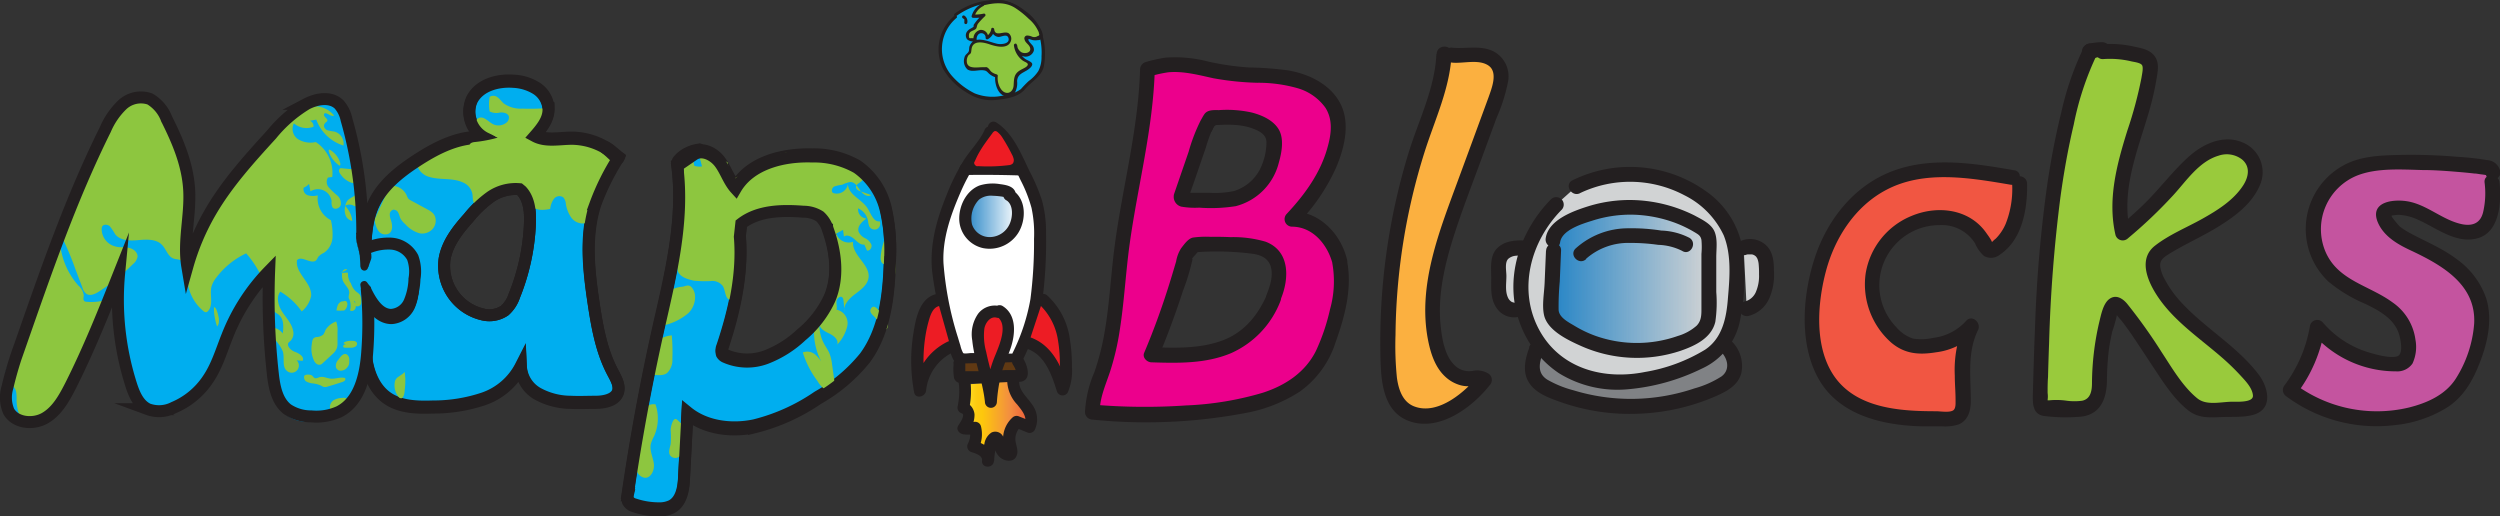 <svg xmlns="http://www.w3.org/2000/svg" xmlns:xlink="http://www.w3.org/1999/xlink" viewBox="0 0 418 86.34"><rect x="0" y="0" width="418" height="86.34" fill="#333333" stroke="none"/><defs><style>.cls-1,.cls-18,.cls-6{fill:#00aeef;}.cls-1,.cls-19,.cls-20,.cls-22,.cls-3,.cls-6{stroke:#231f20;stroke-miterlimit:10;}.cls-1,.cls-3{stroke-width:2px;}.cls-2{fill:#8dc63f;}.cls-24,.cls-3{fill:none;}.cls-19,.cls-20,.cls-4{fill:#231f20;}.cls-5{fill:#fff;}.cls-19,.cls-6{stroke-width:0.05px;}.cls-7{fill:#d1d3d4;}.cls-8{fill:#808285;}.cls-9{fill:#fbb040;}.cls-10{fill:#99ca3c;}.cls-11{fill:#c4549f;}.cls-12{fill:#f15642;}.cls-13{fill:url(#Fading_Sky);}.cls-14{fill:#e6e7e8;}.cls-15,.cls-22{fill:#ed1c24;}.cls-16{fill:#603913;}.cls-17{fill:url(#Orange_Yellow);}.cls-20{stroke-width:0.25px;}.cls-21{fill:url(#Fading_Sky-2);}.cls-22{stroke-width:0.4px;}.cls-23{fill:#ec008c;}</style><linearGradient id="Fading_Sky" x1="259.33" y1="46.62" x2="285.71" y2="46.62" gradientUnits="userSpaceOnUse"><stop offset="0" stop-color="#2484c6"/><stop offset="1" stop-color="#2484c6" stop-opacity="0"/></linearGradient><linearGradient id="Orange_Yellow" x1="161.1" y1="70.44" x2="172.47" y2="70.44" gradientUnits="userSpaceOnUse"><stop offset="0" stop-color="#fff33b"/><stop offset="0.04" stop-color="#fee72e"/><stop offset="0.12" stop-color="#fed51b"/><stop offset="0.2" stop-color="#fdca10"/><stop offset="0.28" stop-color="#fdc70c"/><stop offset="0.67" stop-color="#f3903f"/><stop offset="0.89" stop-color="#ed683c"/><stop offset="1" stop-color="#e93e3a"/></linearGradient><linearGradient id="Fading_Sky-2" x1="161.39" y1="36.15" x2="170.15" y2="36.15" xlink:href="#Fading_Sky"/></defs><g id="Layer_2" data-name="Layer 2"><g id="Layer_1-2" data-name="Layer 1"><path class="cls-1" d="M102.45,62.2c-1.9-3.55-2.62-7.6-3.22-11.59-.83-5.55-1.46-11.33.27-16.67a39.59,39.59,0,0,1,3.87-7.76l-1.13-.94A11.26,11.26,0,0,0,95.63,23c-2.1,0-4.37.54-6.22-.46,1.14-1.3,2.34-2.78,2.3-4.5a4.36,4.36,0,0,0-2-3.37,7.75,7.75,0,0,0-3.85-1.19c-2.65-.21-5.67.63-6.92,3a4.84,4.84,0,0,0,2.27,6.44C77,22.51,73,24.55,69.48,26.87c-2.77,1.83-5.49,4-6.94,7-1.37,2.83-1.45,6.1-1.49,9.24a6,6,0,0,1,2.09-1.75,4,4,0,0,1,4.4,1.4A7.92,7.92,0,0,1,69,47.35,7.48,7.48,0,0,1,68.4,51a3.54,3.54,0,0,1-2.93,2c-1.92,0-3.25-1.83-4.22-3.48.23,3-.27,6-.12,9s1.15,6.21,3.61,7.93c2.16,1.52,5,1.6,7.64,1.51a26.42,26.42,0,0,0,8.4-1.34,11,11,0,0,0,6.31-5.44A5.53,5.53,0,0,0,90,65.8a11.57,11.57,0,0,0,5.43,1.37c1.36.07,2.73,0,4.1,0s3.26-.3,3.78-1.67C103.67,64.41,103,63.24,102.45,62.2ZM88.6,37.49A36.07,36.07,0,0,1,86,49.43a5.72,5.72,0,0,1-1.61,2.49,4.55,4.55,0,0,1-3.73.64,8.34,8.34,0,0,1-6.32-9.27c.46-2.63,2.19-4.84,4-6.86A18.75,18.75,0,0,1,82,32.93a7.37,7.37,0,0,1,4.86-1.3l.34.28C88.54,33.36,88.69,35.52,88.6,37.49Z"/><path class="cls-2" d="M71.17,29.35c-.92-.51-1.73-1.5-1.19-2.54a5.82,5.82,0,0,1,1.94-1.71,15.38,15.38,0,0,1,7.79-2.72h.17a3.58,3.58,0,0,1-.49-1.43,1.23,1.23,0,0,1,.69-1.24c.84-.31,1.56.64,2.35,1.05a2.09,2.09,0,0,0,2.21-.23,1.09,1.09,0,0,0,.45-1c-.11-.59-.88-.77-1.47-.72a2.47,2.47,0,0,1-1.75-.18,6.84,6.84,0,0,1,0-2.43,1.13,1.13,0,0,1,1.36.1c.4.3.68.72,1,1a4.9,4.9,0,0,0,3.13.86A34.56,34.56,0,0,0,92.2,18c.57,1.5-2,2.73-1.68,4.3.29,1.18,1.9,1.29,3.1,1.16,3.3-.38,7.09-.53,9.44,1.81a1.84,1.84,0,0,1,.59,1,2.13,2.13,0,0,1-.26,1l-3.32,7.48c-.51,1.15-1.22,2.45-2.46,2.61a2.39,2.39,0,0,1-2.15-1.06A5.43,5.43,0,0,1,94.6,34a1.76,1.76,0,0,0-.42-1,1.15,1.15,0,0,0-1.59.28A3.4,3.4,0,0,0,92,34.93c-1.15.24-2.64.34-3.19-.7-.26-.5-.19-1.12-.43-1.64-.52-1.1-2.09-1.11-3.27-.8A16.91,16.91,0,0,0,80.27,34a1.07,1.07,0,0,1-.55.23c-.69,0-.65-1-.72-1.71a2.61,2.61,0,0,0-1.57-2c-1.76-.83-3.82-.38-5.65-.94A3.19,3.19,0,0,1,71.17,29.35Z"/><path class="cls-2" d="M67.69,62.16c0,.42.07.84.08,1.26a12.68,12.68,0,0,1-.11,1.85c0,.32-.12,1.24-.57,1.33-.27.05-.49-.28-.62-.47a3.05,3.05,0,0,1-.4-2.49,1.41,1.41,0,0,1,.4-.54C66.61,63,67.7,62.29,67.69,62.16Z"/><path class="cls-2" d="M65.2,31.08A2.74,2.74,0,0,1,68,32.67a2.19,2.19,0,0,0,.28.55,1.79,1.79,0,0,0,.42.3l2.9,1.57a3.23,3.23,0,0,1,.77.54,1.73,1.73,0,0,1,.37.59,2.1,2.1,0,0,1-.45,2.11,2.36,2.36,0,0,1-2.08.69,5,5,0,0,1-2.44-1.53,3.72,3.72,0,0,1-.78-.9c-.16-.31-.22-.67-.39-1a.87.87,0,0,0-.83-.53.79.79,0,0,0-.6.74,2.52,2.52,0,0,0,.19,1c.25.77.36,1.78-.3,2.24a1.4,1.4,0,0,1-1.8-.45,4.11,4.11,0,0,1-.62-1.92"/><path class="cls-3" d="M102.24,25.43a11.34,11.34,0,0,0-6.61-2.22c-2.1,0-4.37.54-6.22-.46,1.14-1.3,2.34-2.77,2.3-4.49a4.39,4.39,0,0,0-2-3.38,8,8,0,0,0-3.85-1.19c-2.65-.2-5.67.63-6.92,3a4.84,4.84,0,0,0,2.27,6.44C77,22.7,73,24.74,69.48,27.06c-2.77,1.82-5.49,4-6.94,7-1.37,2.83-1.45,6.09-1.49,9.24a6,6,0,0,1,2.09-1.75,4,4,0,0,1,4.4,1.4A7.92,7.92,0,0,1,69,47.54a7.42,7.42,0,0,1-.61,3.65,3.5,3.5,0,0,1-2.93,2c-1.92,0-3.25-1.82-4.22-3.47.23,3-.27,6-.12,9s1.15,6.2,3.61,7.93c2.16,1.52,5,1.6,7.64,1.5a26.42,26.42,0,0,0,8.4-1.33,11,11,0,0,0,6.31-5.44A5.53,5.53,0,0,0,90,66a11.82,11.82,0,0,0,5.43,1.37c1.36.07,2.73,0,4.1,0s3.26-.3,3.78-1.67c.41-1.1-.26-2.27-.81-3.3-1.9-3.55-2.62-7.6-3.22-11.59-.83-5.55-1.46-11.33.27-16.67a39.67,39.67,0,0,1,3.87-7.77"/><path class="cls-2" d="M83.27,23a22.78,22.78,0,0,1-4,.76c-.31.05-.67.16-.74.46a.7.7,0,0,0,.2.6,2.9,2.9,0,0,0,1.32.85,8.35,8.35,0,0,0,1.57.29c2,.23,4.06.36,6.1.4h.66a1.12,1.12,0,0,0,.63-.13.94.94,0,0,0,.19-1.1,2.9,2.9,0,0,0-.74-1,7.7,7.7,0,0,0-2.12-1.22c-.46-.21-.93-.41-1.39-.6s-1-.36-1.43-.5a8.14,8.14,0,0,0-1.47-.29l-.37,0a.6.6,0,0,0-.19,0s0,.09.06.12a4.14,4.14,0,0,0,.44.5,5,5,0,0,0,1.08.81Z"/><path class="cls-4" d="M101.52,26.34l.56.52a3.62,3.62,0,0,0,.78.6.68.68,0,0,0,.78,0c.26-.26.16-.79.26-1.18a.93.93,0,0,0,0-.24.86.86,0,0,0-.07-.21A4.8,4.8,0,0,0,102.19,24a1.92,1.92,0,0,0-.58-.34,1.32,1.32,0,0,0-.59,0,1.21,1.21,0,0,0-.69.28,1,1,0,0,0-.16.93,1.5,1.5,0,0,0,.56.79A9.22,9.22,0,0,1,101.52,26.34Z"/><path class="cls-4" d="M103.81,25.39a.22.22,0,0,1-.21.17.14.14,0,0,1,.09-.08,1.67,1.67,0,0,0-.65.22.67.67,0,0,0-.32.58,1.08,1.08,0,0,0,.09.29,1.79,1.79,0,0,0,.42.62.63.63,0,0,0,.7.12.81.81,0,0,0,.29-.29,2.21,2.21,0,0,0,.38-.89.36.36,0,0,0-.06-.32,2.2,2.2,0,0,0-.25-.17l-.24-.14Z"/><path class="cls-3" d="M88.6,37.49A36.07,36.07,0,0,1,86,49.43a5.72,5.72,0,0,1-1.61,2.49,4.55,4.55,0,0,1-3.73.64,8.34,8.34,0,0,1-6.32-9.27c.46-2.63,2.19-4.84,4-6.86A18.75,18.75,0,0,1,82,32.93a7.37,7.37,0,0,1,4.86-1.3l.34.28C88.54,33.36,88.69,35.52,88.6,37.49Z"/><path class="cls-5" d="M166.12,21.38a9.56,9.56,0,0,1,3.22,4q1.24,2.31,2.37,4.68a23.35,23.35,0,0,1,1.67,4.24,26.29,26.29,0,0,1,.48,7.26c-.13,4.6-.27,9.28-1.79,13.62a45.64,45.64,0,0,1-2.18,5l-2,0c-1.56,0-3-.08-4.55-.07l-2.27,0a.83.83,0,0,1-1-.69,52.92,52.92,0,0,1-2.16-7.94c-.79-3.61-1.59-7.33-1-11A25.6,25.6,0,0,1,158,36.31a36.58,36.58,0,0,1,5.47-11,13.1,13.1,0,0,0,2-3"/><path class="cls-4" d="M165.61,22.24a8.56,8.56,0,0,1,2.69,3.3c.83,1.5,1.6,3,2.34,4.58a23.08,23.08,0,0,1,1.83,4.64,20.46,20.46,0,0,1,.42,5.18,73.53,73.53,0,0,1-.6,10.06A32.88,32.88,0,0,1,169,59.62l.87-.49c-1.88,0-3.76-.08-5.64-.1-.61,0-1.22,0-1.83,0-.29,0-1.17.16-1.36,0a4.79,4.79,0,0,1-.46-1.25c-.14-.43-.27-.87-.4-1.31A54.78,54.78,0,0,1,157.75,44c-.2-4.1,1.23-8.11,2.84-11.82a32.36,32.36,0,0,1,2.62-4.89c1-1.55,2.41-2.88,3.16-4.6.52-1.16-1.21-2.18-1.73-1-.83,1.9-2.41,3.39-3.51,5.14a36.17,36.17,0,0,0-2.78,5.57c-1.75,4.3-3,8.61-2.46,13.29a69.78,69.78,0,0,0,1.28,6.87A48.7,48.7,0,0,0,159,59.2c.26.7.51,1.43,1.27,1.72a8.83,8.83,0,0,0,3.08.11c2.18,0,4.37.07,6.56.1a1,1,0,0,0,.86-.5,34.65,34.65,0,0,0,3.53-10.55A75.73,75.73,0,0,0,174.9,39a20.05,20.05,0,0,0-.67-5.45,30.91,30.91,0,0,0-2.07-4.89c-1.39-2.86-2.75-6.38-5.54-8.16-1.08-.7-2.09,1-1,1.72Z"/><path class="cls-6" d="M4.42,53.62c.84-2.11,1.56-4.27,2.35-6.4,1.3-3.56,2.79-7,4.28-10.54l6.13-14.4a17.27,17.27,0,0,1,1.15-2.37,10.41,10.41,0,0,1,1.9-2.24c1.42-1.29,3.59-2.25,5.22-1.22A4.78,4.78,0,0,1,26.81,18c4.94,7.51,4.63,17.19,4.13,26.16,4-10.39,10.41-20.18,19.78-26.18a5.48,5.48,0,0,1,3.15-1.13c2.1.13,3.36,2.34,4.08,4.31A38.65,38.65,0,0,1,60.23,33.8c0,2.83-.21,5.83,1.08,8.35a12.4,12.4,0,0,1,4.07-.78,4.22,4.22,0,0,1,3.54,1.85,5.89,5.89,0,0,1,.63,2.3,11,11,0,0,1-.18,4.84,4.21,4.21,0,0,1-3.48,3c-1.83.09-3.32-1.37-4.56-2.72l0,10.31c0,2.1-.05,4.4-1.38,6a8.49,8.49,0,0,1-3.2,2.15,13.22,13.22,0,0,1-5.15,1.42,5.62,5.62,0,0,1-4.72-2.12,8,8,0,0,1-1.1-3,64.93,64.93,0,0,1-1.21-18.18A2.25,2.25,0,0,0,42,48a7.19,7.19,0,0,0-1.22,2.61,103.79,103.79,0,0,1-5.13,12.17,12.53,12.53,0,0,1-2.17,3.53,9.93,9.93,0,0,1-5,2.44,5.48,5.48,0,0,1-3.16,0c-1.68-.66-2.44-2.59-3-4.32a130.84,130.84,0,0,1-3.69-15.35c-1.13,1.08-1.31,2.8-1.61,4.34-.78,4-2.85,7.72-4.9,11.31-1.09,1.91-2.25,3.91-4.09,5.12s-4.6,1.35-6.08-.3-.9-3.76-1.15-5.71a6.92,6.92,0,0,1,.61-3c.39-1.16.84-2.3,1.32-3.43S3.9,54.9,4.42,53.62Z"/><path class="cls-7" d="M255.16,41.48a8.62,8.62,0,0,0-2.38.07,2.9,2.9,0,0,0-1.92,1.3,5.46,5.46,0,0,0-.29,2.85c0,.93-.08,1.86,0,2.79a4.09,4.09,0,0,0,.95,2.57,2.17,2.17,0,0,0,2.54.53"/><path class="cls-4" d="M255.16,40.23c-1.69-.11-3.56,0-4.83,1.27s-1,3.25-1,5-.14,3.51.9,5a3.51,3.51,0,0,0,4.45,1.21,1.26,1.26,0,0,0,.45-1.71,1.28,1.28,0,0,0-1.71-.45c.11,0-.19.06-.22.07.18,0-.16,0,0,0l-.4-.12a1.56,1.56,0,0,1-.68-.77c-.49-1.08-.25-2.39-.25-3.58,0-.88-.32-2.27.33-2.89a2.2,2.2,0,0,1,1.15-.49,8.9,8.9,0,0,1,1.86,0,1.25,1.25,0,1,0,0-2.5Z"/><path class="cls-8" d="M256.91,58.45c-.55,1.44-1.07,3.08-.42,4.48a5.49,5.49,0,0,0,3.09,2.43,34,34,0,0,0,27.65-.59,5.62,5.62,0,0,0,2.31-1.7,4.08,4.08,0,0,0-.68-4.9"/><path class="cls-4" d="M255.7,58.12c-.73,2-1.23,4.2.08,6.05,1.16,1.63,3.24,2.37,5,3a34.67,34.67,0,0,0,13.27,2,35.53,35.53,0,0,0,13-3c1.74-.78,3.55-1.76,4.09-3.75a5.78,5.78,0,0,0-1.43-5.18c-1.05-1.22-2.81.55-1.77,1.77s1.26,2.92-.11,3.93a16.44,16.44,0,0,1-4.52,2,33.33,33.33,0,0,1-10.1,1.75,32.92,32.92,0,0,1-10.15-1.44,17.63,17.63,0,0,1-4.38-1.79c-1.82-1.18-1.25-3-.61-4.74.57-1.51-1.85-2.16-2.41-.67Z"/><path class="cls-9" d="M241.41,9.1c-.15,4.45-1.92,8.66-3.4,12.87a105.78,105.78,0,0,0-5.9,39.28c.11,2.67.5,5.68,2.64,7.29,2.35,1.77,5.76,1,8.3-.49a18,18,0,0,0,5.13-4.51c-.66-.57-1.67-.23-2.54-.17a4.59,4.59,0,0,1-3.71-1.76,9.5,9.5,0,0,1-1.78-3.85c-2.07-8.17.88-16.68,3.78-24.6l6.22-16.94c.68-1.84,1.3-4.08.07-5.61a4.58,4.58,0,0,0-3.56-1.39,34.53,34.53,0,0,1-3.94,0"/><path class="cls-4" d="M240.16,9.1c-.26,5.68-2.95,11-4.61,16.33a108,108,0,0,0-4.75,33.7c.08,4.12.22,9.66,4.87,11.3,5,1.77,10.47-2.31,13.39-6a1.27,1.27,0,0,0-.25-2,3.57,3.57,0,0,0-2.56-.42,3.46,3.46,0,0,1-3-.9c-1.66-1.57-2.13-4.35-2.36-6.52-.51-4.7.45-9.39,1.8-13.88,1.42-4.7,3.23-9.28,4.92-13.89l2.61-7.1a28.39,28.39,0,0,0,1.93-6.09,4.72,4.72,0,0,0-2.36-5c-2.21-1.14-4.67-.42-7-.66-1.6-.16-1.59,2.35,0,2.5,1.85.19,4.43-.63,6.08.49s.53,3.84,0,5.35q-2.52,6.87-5.05,13.73c-3.1,8.46-6.8,17.5-5.08,26.67.43,2.26,1.18,4.71,2.94,6.3a6.07,6.07,0,0,0,2.58,1.42,4.89,4.89,0,0,0,1.66.13c.56,0,1.21-.3,1.72,0l-.26-2c-2.26,2.86-6.93,7-11,5.36-1.92-.78-2.57-2.92-2.82-4.81a53,53,0,0,1-.23-7.13,104.59,104.59,0,0,1,4.89-30.66c1.71-5.38,4.23-10.6,4.49-16.32.08-1.61-2.42-1.61-2.5,0Z"/><path class="cls-10" d="M349.51,8.53a38.88,38.88,0,0,0-3.05,8.27C342,33.08,341.56,50.13,341.11,67a1.32,1.32,0,0,0,.33,1.12,1.26,1.26,0,0,0,.77.18l4.29.11a5.05,5.05,0,0,0,3.06-.56C351,66.85,351,64.77,351,63a35.46,35.46,0,0,1,1.87-11.23c.15-.43.42-.95.88-.92a1.09,1.09,0,0,1,.68.46c4,4.75,6.88,10.46,11,15.12A6,6,0,0,0,368,68.38a6.52,6.52,0,0,0,2.29.16l5-.23a3.4,3.4,0,0,0,2.08-.58c1.13-1,.46-2.84-.43-4.06-4.66-6.42-13.08-9.82-16.38-17-.57-1.24-.93-2.79-.15-3.91a4.27,4.27,0,0,1,1.25-1.06c4.66-3,10.24-4.81,13.77-9.07a5.86,5.86,0,0,0,1.66-4.53A4.53,4.53,0,0,0,373,24.59a7.72,7.72,0,0,0-5.32,1.75,28.79,28.79,0,0,0-4,4.09A78.43,78.43,0,0,1,354.93,39c-1.12-4.51-.24-9.27,1-13.74s3-8.85,3.52-13.46a2.34,2.34,0,0,0-.16-1.46A2.26,2.26,0,0,0,358,9.44a16.15,16.15,0,0,0-6.36-.81"/><path class="cls-4" d="M348.43,7.9a49,49,0,0,0-3.78,10.87c-.95,3.85-1.7,7.76-2.29,11.68a221.93,221.93,0,0,0-2.09,23.88c-.17,4-.28,8-.39,12,0,1.52.16,3,1.93,3.23a29.21,29.21,0,0,0,5.69.14c3.53-.16,4.72-2.79,4.78-6a45.34,45.34,0,0,1,.37-5.58c.14-.9.32-1.8.52-2.69a23,23,0,0,0,.8-2.86c0-.3.38-.48-.12-.39s-.12.12,0,.38a8,8,0,0,0,.82,1c.6.77,1.18,1.57,1.74,2.37,1,1.49,2,3,3,4.52,1.87,2.79,3.85,6.15,6.54,8.22,1.6,1.23,3.38,1.16,5.31,1.07s3.85.1,5.58-.41c3.32-1,2.38-4.65.8-6.72-3.64-4.78-9-7.74-13-12.13a17.86,17.86,0,0,1-2.65-3.7,6.36,6.36,0,0,1-.79-2.14c-.14-1.09.52-1.58,1.37-2.12,2.75-1.71,5.73-3,8.49-4.72s5.47-3.79,6.74-6.72A5.37,5.37,0,0,0,375,23.83c-3.17-1.38-6.59.18-9,2.33-2.77,2.48-5,5.55-7.7,8.14-1.36,1.31-2.78,2.56-4.23,3.78l2.09.55c-1.61-6.9,1.35-13.67,3.22-20.2a46.33,46.33,0,0,0,1.15-5c.22-1.33.6-2.89-.28-4.05S358,8.07,356.8,7.79a18.12,18.12,0,0,0-5.14-.41c-1.6.09-1.61,2.59,0,2.5a15.48,15.48,0,0,1,4.7.38c.47.11,1.47.21,1.77.61s0,1.6-.08,2.16a68,68,0,0,1-2.34,8.75c-1.77,5.67-3.37,11.57-2,17.51a1.26,1.26,0,0,0,2.09.55,78.81,78.81,0,0,0,7.55-7.18c2.2-2.39,4.31-5.66,7.59-6.63a4.18,4.18,0,0,1,3.95.65c1.39,1.18,1.08,2.88.2,4.27-1.61,2.53-4.37,4.24-6.93,5.67s-5.47,2.61-7.82,4.44c-2.53,1.95-1.59,5.07-.23,7.46,2.73,4.78,7.49,7.83,11.54,11.38a38.28,38.28,0,0,1,2.82,2.73c.85.93,2.12,2.17,2.22,3.49s-3,1-3.89,1.06c-1.74.08-3.95.6-5.4-.57-2.47-2-4.28-5.16-6-7.77a87.91,87.91,0,0,0-5.75-8.06c-.75-.89-1.85-1.59-2.95-.8s-1.43,2.81-1.76,4.11A46.13,46.13,0,0,0,349.78,64c0,1.27-.19,2.69-1.63,3a9.83,9.83,0,0,1-2.6,0,12,12,0,0,0-2.86-.07l-.48,0c.16.37.21.35.15-.05a4.28,4.28,0,0,0,0-1.19c0-.87,0-1.75.07-2.63q.07-2.87.18-5.73A243.48,243.48,0,0,1,344.5,33c.56-4.09,1.28-8.15,2.23-12.17a49.2,49.2,0,0,1,3.86-11.67c.74-1.43-1.42-2.69-2.16-1.26Z"/><path class="cls-11" d="M416.77,28.83c0-.54-.66-.78-1.2-.85a92.48,92.48,0,0,0-15.95-.78,19.7,19.7,0,0,0-5.52.79,10.85,10.85,0,0,0-3.37,18.7c3.45,2.8,8.63,3.55,10.9,7.36a7.93,7.93,0,0,1,.92,5.19,2.09,2.09,0,0,1-.4,1.08,2.22,2.22,0,0,1-1.73.52,17.28,17.28,0,0,1-13-6.1,23.22,23.22,0,0,1-4.51,10.47A24,24,0,0,0,405,68.76a13.36,13.36,0,0,0,5.71-3.54,15,15,0,0,0,2.45-4.28c1.46-3.52,2.47-7.51,1.18-11.09-1.59-4.42-6.13-6.94-10.38-8.94-2.2-1-4.65-2.29-5.39-4.61a1.12,1.12,0,0,1,0-.95,1.18,1.18,0,0,1,.68-.42,8.47,8.47,0,0,1,5.92.9,44.24,44.24,0,0,0,5.51,2.65c1.6.51,3.58.53,4.72-.7a4.83,4.83,0,0,0,1-2.32,15,15,0,0,0,.21-4.92"/><path class="cls-4" d="M418,28.5a2.32,2.32,0,0,0-2.07-1.72,46.61,46.61,0,0,0-5.15-.57,90.77,90.77,0,0,0-10.17-.29c-3,.08-6.07.25-8.76,1.72a12.11,12.11,0,0,0-2.54,19.44,24.75,24.75,0,0,0,6.24,3.76c2.16,1.06,4.5,2.3,5.44,4.66.35.89,1,3.76-.22,4.09s-3.32-.26-4.6-.63a16.34,16.34,0,0,1-7.84-5.1,1.25,1.25,0,0,0-2.09.55,23,23,0,0,1-4.38,10.17,1.28,1.28,0,0,0,.44,1.71,25.32,25.32,0,0,0,18.11,4.79,20.51,20.51,0,0,0,8.83-3c2.79-1.84,4.3-4.61,5.46-7.66,1.27-3.29,2.06-7.06,1-10.52a13.43,13.43,0,0,0-5.05-6.65c-2.36-1.77-5.05-2.85-7.63-4.24a11.18,11.18,0,0,1-1.81-1.17,14.41,14.41,0,0,1-1.28-1.57l-.13-.34c-.31.24-.22.26.24.07.33,0,.63-.08.95-.08a8.4,8.4,0,0,1,3.19.77c3.15,1.36,6.43,4.16,10.1,3.14s4-6.11,3.64-9.32c-.16-1.58-2.66-1.6-2.5,0a14,14,0,0,1-.25,5c-.45,1.77-1.69,2.3-3.41,2-3.2-.62-5.71-3.11-8.92-3.79-2.33-.49-6.6-.15-5.34,3.28,1,2.57,3.53,3.93,5.85,5,5.11,2.43,10.68,5.66,10.33,12.12a20,20,0,0,1-3.05,9.16c-1.73,2.73-4.8,4.09-7.83,4.85a23,23,0,0,1-19.22-4l.44,1.71a24.38,24.38,0,0,0,4.64-10.77l-2.09.55a18.39,18.39,0,0,0,14.05,6.47,3.08,3.08,0,0,0,2.75-1.31,6.58,6.58,0,0,0,.49-4,9,9,0,0,0-3.8-6.2c-3.95-2.92-9.29-3.65-11.32-8.69a9.68,9.68,0,0,1,5.4-12.55c3.3-1.29,7.36-1,10.85-.91,1.93,0,3.87.14,5.8.3,1,.08,1.94.17,2.9.28.32,0,.64.07,1,.12s.6.07.9.13.31.1.05-.08c.31,1.58,2.72.91,2.41-.66Z"/><path class="cls-12" d="M336.56,29.7c-7-1.22-14.42-2.38-20.85.55a20.63,20.63,0,0,0-9.42,9.25,30,30,0,0,0-3.17,12.94c-.14,4.14.48,8.53,3.05,11.79a15.5,15.5,0,0,0,9,5.14,46.73,46.73,0,0,0,10.51.64,3.21,3.21,0,0,0,1.6-.31c.95-.57,1-1.89,1-3-.16-4.13-.51-8.49,1.38-12.16-1.79,2.27-4.86,3.12-7.75,3.36a7,7,0,0,1-2.33-.1,6,6,0,0,1-2.19-1.16,11.33,11.33,0,0,1,7.88-20.23,7.84,7.84,0,0,1,4.26,1.52,9.74,9.74,0,0,1,2.45,3.2,1.4,1.4,0,0,0,.56.68,1.3,1.3,0,0,0,1.27-.33c3.17-2.38,4-6.79,3.92-10.77"/><path class="cls-4" d="M336.89,28.49c-6.93-1.21-14.4-2.43-21.12.38-6,2.52-10.21,7.94-12.26,14-2.09,6.21-2.78,14.4.48,20.34,3.42,6.22,10.79,7.92,17.35,8.07,1.12,0,2.24,0,3.36,0a7.25,7.25,0,0,0,2.82-.33c1.57-.68,2-2.32,2-3.9,0-4-.63-8.12,1.21-11.87.59-1.19-1-2.67-2-1.52a8.79,8.79,0,0,1-5.5,2.83,8.7,8.7,0,0,1-3.37.12,6.2,6.2,0,0,1-2.8-1.91,10.06,10.06,0,0,1,7.25-17.06,6.54,6.54,0,0,1,5.93,3.07,5.89,5.89,0,0,0,1.5,2.1,2.37,2.37,0,0,0,2.65-.24c3.75-2.49,4.62-7.69,4.54-11.85a1.25,1.25,0,0,0-2.5,0,15.83,15.83,0,0,1-1.07,6.68,7.85,7.85,0,0,1-1.68,2.51,3.81,3.81,0,0,0-.52.47l-.33.23c.32.24.41.25.25,0,0-.38-.78-1.37-1-1.7-2.83-4-8.13-4.62-12.46-2.81a12.57,12.57,0,0,0-7.69,9.69,13,13,0,0,0,4.28,11.49c2.27,1.92,4.67,2.09,7.52,1.62a11,11,0,0,0,6.79-3.5l-2-1.51a19.41,19.41,0,0,0-1.68,8.91c0,1.4.14,2.81.13,4.22,0,.45.05,1.27-.38,1.58-.61.43-2.15.16-2.89.16-5.93,0-13.24-.44-17-5.83-3.4-4.91-2.85-12.23-1.37-17.71s4.86-10.75,10.07-13.48c6.36-3.35,14-2,20.75-.86,1.57.28,2.25-2.13.66-2.41Z"/><path class="cls-7" d="M263.53,31.22c7.33-3.67,17-2.41,22.81,3.34a13.55,13.55,0,0,1,2.73,3.69c1.49,3.08,1.36,6.66,1.19,10.08s-.52,7.32-2.92,9.88a13.59,13.59,0,0,1-4.94,3,33.75,33.75,0,0,1-10.18,2.63A18,18,0,0,1,262,61.78a16.07,16.07,0,0,1-7.75-13.24,19.54,19.54,0,0,1,6-14.38"/><path class="cls-4" d="M264.16,32.3a19.44,19.44,0,0,1,17.5.36,14.23,14.23,0,0,1,6.55,6.7c1.31,3.26,1,7.07.7,10.48-.24,3.25-.91,6.67-3.79,8.61a28.2,28.2,0,0,1-10.06,3.74c-6.8,1.37-14-.47-17.58-6.81-3.81-6.78-1.63-15,3.66-20.34a1.25,1.25,0,0,0-1.77-1.76c-5.36,5.38-8,13.57-5.2,20.87a17.09,17.09,0,0,0,6.44,8.22A18.62,18.62,0,0,0,272,65.1a34.82,34.82,0,0,0,12.55-3.47A11.22,11.22,0,0,0,291,53.22a35.68,35.68,0,0,0,.36-11.66,14.71,14.71,0,0,0-6-9.5,21.84,21.84,0,0,0-22.43-1.92c-1.45.71-.18,2.87,1.26,2.16Z"/><path class="cls-7" d="M291.54,41.45a2.63,2.63,0,0,1,3.29,1,5,5,0,0,1,.5,2.3,10.7,10.7,0,0,1-.4,4.11,4.12,4.12,0,0,1-2.88,2.75"/><path class="cls-4" d="M292.17,42.53c-.14.06.11,0,.14,0s.29,0,.13,0h.33l.13,0a1.3,1.3,0,0,1,.81.49c-.1-.12.06.12.08.15a.81.81,0,0,1,.1.24,3.09,3.09,0,0,1,.15.67,14.88,14.88,0,0,1,.07,1.77,6.81,6.81,0,0,1-.54,3,2.74,2.74,0,0,1-1.85,1.56,1.26,1.26,0,0,0-.88,1.53,1.29,1.29,0,0,0,1.54.88A5.19,5.19,0,0,0,295.77,50a9.75,9.75,0,0,0,.83-4.75c0-1.54-.15-3.24-1.41-4.33a3.94,3.94,0,0,0-4.28-.57,1.25,1.25,0,0,0-.45,1.71,1.28,1.28,0,0,0,1.71.45Z"/><path class="cls-13" d="M259.74,41.89l-.4,9.37a4,4,0,0,0,.11,1.43,3.69,3.69,0,0,0,1.42,1.67,21.56,21.56,0,0,0,21.24,2.52c1.41-.62,2.87-1.52,3.37-3a6.49,6.49,0,0,0,.23-2.11V40.51a3,3,0,0,0-.26-1.52,2.84,2.84,0,0,0-1.05-1,22.24,22.24,0,0,0-22.46-.66c-1.08.62-2.22,1.52-2.29,2.76"/><path class="cls-4" d="M258.49,41.89l-.23,5.43c-.07,1.67-.46,3.7-.1,5.35.56,2.55,3.9,4.15,6.06,5.12a23,23,0,0,0,16.78.86c2.4-.83,5.15-2.11,5.8-4.83a22.3,22.3,0,0,0,.16-5V43c0-1.36.26-3-.3-4.3s-2.11-2-3.33-2.67a24.42,24.42,0,0,0-8.13-2.43,23.35,23.35,0,0,0-9.65.89c-2.54.8-6.68,2.28-7.11,5.36-.22,1.57,2.19,2.26,2.41.67.29-2.07,3.67-3.09,5.37-3.62a20.81,20.81,0,0,1,7-1,21.85,21.85,0,0,1,7,1.41,20.23,20.23,0,0,1,3.07,1.49c.63.38,1.05.58,1.19,1.31a13.17,13.17,0,0,1,0,2.35q0,4.43,0,8.83c0,1.16.07,2.28-.81,3.17a8.26,8.26,0,0,1-3.13,1.71,20.66,20.66,0,0,1-13.73,0,19.35,19.35,0,0,1-3.53-1.68c-1-.6-2.6-1.38-2.68-2.67a44,44,0,0,1,.19-4.73l.22-5.18c.07-1.61-2.43-1.6-2.5,0Z"/><path class="cls-4" d="M265.19,43.27a10.65,10.65,0,0,1,7.38-2.65,31.78,31.78,0,0,1,4.67.32,9.52,9.52,0,0,1,4,1c1.35.88,2.61-1.28,1.26-2.16a11.08,11.08,0,0,0-4.74-1.23,31.73,31.73,0,0,0-5.5-.38,13.09,13.09,0,0,0-8.82,3.38c-1.16,1.12.61,2.89,1.77,1.76Z"/><path class="cls-5" d="M170.85,28.58l-10-.08Z"/><line class="cls-14" x1="165.72" y1="28.54" x2="160.83" y2="28.5"/><path class="cls-15" d="M174.39,50.11a10.43,10.43,0,0,1,3.23,5.46,25.11,25.11,0,0,1,.6,6.42,6.6,6.6,0,0,1-.56,3.12,19.4,19.4,0,0,0-1.93-4.6A7.33,7.33,0,0,0,172,57.35"/><path class="cls-4" d="M173.68,50.81a10.33,10.33,0,0,1,3.22,6.13,23.37,23.37,0,0,1,.31,3.92,8.19,8.19,0,0,1-.42,3.75l1.83.24c-1.09-3.5-2.67-7.16-6.39-8.46-1.22-.43-1.74,1.5-.53,1.92,3,1,4.14,4.34,5,7.07a1,1,0,0,0,1.83.24,9.09,9.09,0,0,0,.7-4.2,29,29,0,0,0-.35-4.74,12.13,12.13,0,0,0-3.78-7.28c-1-.84-2.39.57-1.41,1.41Z"/><path class="cls-15" d="M156.73,50.15c-1.41.29-2.12,1.86-2.49,3.25a26.71,26.71,0,0,0-.43,11.93A8.91,8.91,0,0,1,158.93,58"/><path class="cls-4" d="M156.46,49.19c-2.77.7-3.37,4.22-3.75,6.6a28.79,28.79,0,0,0,.13,9.8c.22,1.18,1.87.79,2-.26a8,8,0,0,1,4.62-6.48c1.17-.55.15-2.27-1-1.73a10,10,0,0,0-5.61,8.21l2-.27a26,26,0,0,1-.22-8.16,21.86,21.86,0,0,1,.8-3.74c.27-.84.7-1.81,1.64-2a1,1,0,0,0-.53-1.93Z"/><path class="cls-4" d="M161.42,29.26q4.44-.07,8.9.07c1.29,0,1.28-2,0-2q-4.45-.15-8.9-.07a1,1,0,0,0,0,2Z"/><path class="cls-16" d="M160.45,60.79v1.87a.39.39,0,0,0,.49.46l2.12,0,7.31-.22a.5.5,0,0,0,.42-.14.4.4,0,0,0,.06-.3,3.68,3.68,0,0,0-.62-1.92"/><path class="cls-4" d="M159.45,60.79a9.45,9.45,0,0,0,.06,2.38c.26.89,1.14,1,1.91.94,1.56,0,3.13-.09,4.69-.13l2.33-.07a12.8,12.8,0,0,0,2.32-.1c1.78-.38,1-2.78.34-3.83s-2.42-.08-1.73,1c.22.34.62,1,.46,1.45l.26-.44-.08.08.44-.26a4.27,4.27,0,0,1-1,.06l-1.22,0L165.7,62l-2.44.07-1.16,0-.68,0h-.29q-.34,0-.09,0l.36.36c.14.25,0,.06,0-.15V60.79a1,1,0,0,0-2,0Z"/><path class="cls-17" d="M161.34,64.28a13.29,13.29,0,0,1-.24,3.88,1.49,1.49,0,0,1,.87,1.65,4.23,4.23,0,0,1-.87,1.81,4.73,4.73,0,0,0,2-.1,4.28,4.28,0,0,1-.36,3.12,5.45,5.45,0,0,1,1.71.79,1.86,1.86,0,0,1,.79,1.63,12.56,12.56,0,0,1,.51-3.1c.14-.46.59-1,1-.74a.67.67,0,0,1,.22.3c.24.56.28,1.2.57,1.75s1,1,1.5.67a3.11,3.11,0,0,0-.16-1.84,3.79,3.79,0,0,1,1.2-3.56l2.13.86a2.82,2.82,0,0,0-.1-2.7,17.55,17.55,0,0,0-1.66-2.29,4,4,0,0,1-1-2.58"/><path class="cls-4" d="M160.34,64.28a12.48,12.48,0,0,1-.21,3.61,1,1,0,0,0,.7,1.23c.63.26-.42,1.74-.59,2-.48.7.18,1.42.86,1.5a6,6,0,0,0,2.24-.14l-1.23-.69a3.33,3.33,0,0,1-.25,2.34,1,1,0,0,0,.59,1.47c.7.23,1.83.54,1.77,1.46h2a11.56,11.56,0,0,1,.21-1.77,7.68,7.68,0,0,1,.19-.83,1.15,1.15,0,0,1,.11-.31q.14-.18-.15,0l-.51-.13a10.7,10.7,0,0,1,.37,1.31,2.65,2.65,0,0,0,.85,1.21c.73.58,2.14.81,2.63-.21s-.1-1.86-.15-2.81a2.85,2.85,0,0,1,1-2.27l-1,.25,2.13.86A1,1,0,0,0,173,71.9a4.11,4.11,0,0,0-.43-4.26c-.78-1.18-2.19-2.29-2.16-3.81a1,1,0,0,0-2,0,6,6,0,0,0,1.67,3.81c.66.84,1.81,2.11,1.2,3.25l1.12-.46-2.13-.85a1,1,0,0,0-1,.25,4.81,4.81,0,0,0-1.49,4.35c.08.49.36,1,.2,1.5l.46-.6c.19-.08,0-.06-.08-.21a3.86,3.86,0,0,1-.2-.51,8.62,8.62,0,0,0-.38-1.22,1.45,1.45,0,0,0-2-.82,2.71,2.71,0,0,0-1.18,1.84,14.28,14.28,0,0,0-.41,2.9c-.05,1.29,1.93,1.28,2,0,.11-1.93-1.66-2.87-3.23-3.39l.59,1.47a5.42,5.42,0,0,0,.46-3.89,1,1,0,0,0-1.23-.69,4.68,4.68,0,0,1-1.71.06l.87,1.51a4.36,4.36,0,0,0,1-2.83,2.44,2.44,0,0,0-1.61-2.1l.7,1.23a14.45,14.45,0,0,0,.28-4.15c-.11-1.27-2.11-1.28-2,0Z"/><path class="cls-15" d="M166.9,52.15A2.61,2.61,0,0,0,164,53.58a6,6,0,0,0-.42,3.45c.39,3.44,1.77,6.72,2.11,10.16a27,27,0,0,1,.91-5.44c.7-2.26,2-4.4,2-6.77a3.36,3.36,0,0,0-1.48-3"/><path class="cls-4" d="M167.17,51.19a3.52,3.52,0,0,0-3.61,1.24,6,6,0,0,0-1,4.48c.36,3.5,1.75,6.79,2.12,10.28a1,1,0,0,0,2,0,28.11,28.11,0,0,1,.72-4.65c.39-1.45,1.06-2.82,1.55-4.24.82-2.37,1.12-5.66-1.36-7.16a1,1,0,0,0-1,1.73c2.08,1.25.53,4.75-.12,6.38a22.62,22.62,0,0,0-1.24,3.84,40.34,40.34,0,0,0-.54,4.1h2c-.3-2.85-1.22-5.55-1.8-8.35a10.09,10.09,0,0,1-.3-3.94c.19-.95,1-2.08,2.07-1.78a1,1,0,0,0,.53-1.93Z"/><path class="cls-4" d="M193.21,12.71a1.9,1.9,0,0,1,.37-.2l-.3.13a2.46,2.46,0,0,1,.53-.15l-.33,0a1.7,1.7,0,0,1,.39,0,1,1,0,0,0,.48-.11.9.9,0,0,0,.4-.26.87.87,0,0,0,.26-.4.89.89,0,0,0,.11-.48l0-.34a1.25,1.25,0,0,0-.33-.55l-.25-.19a1.15,1.15,0,0,0-.63-.17h-.35a5,5,0,0,0-.66.11,4,4,0,0,0-.6.24,1.87,1.87,0,0,0-.31.17,1,1,0,0,0-.35.32.84.84,0,0,0-.22.43.94.94,0,0,0,0,.5,1,1,0,0,0,.15.46,1.28,1.28,0,0,0,.75.58l.33,0a1.24,1.24,0,0,0,.63-.17Z"/><path class="cls-4" d="M202.11,18.73c-.21.14-.42.3-.62.46a3.06,3.06,0,0,0-.37.35,4.45,4.45,0,0,0-.43.61,3.78,3.78,0,0,0-.17.35c-.05.13-.1.25-.14.38a.94.94,0,0,0,0,.5,1,1,0,0,0,.15.46.84.84,0,0,0,.32.35,1,1,0,0,0,.42.23l.34,0a1.24,1.24,0,0,0,1.2-.92c0-.07.05-.15.08-.23l-.12.3a1.94,1.94,0,0,1,.28-.48l-.2.26a2.23,2.23,0,0,1,.46-.46l-.25.2a2.62,2.62,0,0,1,.34-.24,1,1,0,0,0,.35-.33,1.11,1.11,0,0,0,.24-.92.77.77,0,0,0-.15-.46,1.23,1.23,0,0,0-.74-.58l-.33,0a1.2,1.2,0,0,0-.64.17Z"/><path class="cls-4" d="M198.72,39.85a7.26,7.26,0,0,0-.63.46,2,2,0,0,0-.36.35,4.19,4.19,0,0,0-.44.6c-.06.12-.11.24-.16.36A2.5,2.5,0,0,0,197,42a.94.94,0,0,0,0,.5,1,1,0,0,0,.15.46.9.9,0,0,0,.32.35.94.94,0,0,0,.43.23l.33,0a1.29,1.29,0,0,0,.63-.17,1.34,1.34,0,0,0,.57-.75l.08-.23-.12.3a2.31,2.31,0,0,1,.28-.48l-.2.25a2.79,2.79,0,0,1,.46-.45l-.25.19L200,42a.89.89,0,0,0,.35-.32,1.11,1.11,0,0,0,.24-.92.89.89,0,0,0-.14-.47,1.3,1.3,0,0,0-.75-.57l-.33,0a1.25,1.25,0,0,0-.63.18Z"/><path class="cls-4" d="M349.7,9.83a5.55,5.55,0,0,1,1-.21l-.34,0a7.84,7.84,0,0,1,1.18-.06,1.27,1.27,0,0,0,.89-.36,1.27,1.27,0,0,0,0-1.77,1.33,1.33,0,0,0-.89-.37,7.58,7.58,0,0,0-1.16.06,7.85,7.85,0,0,0-1.35.26,1.36,1.36,0,0,0-.75.58,1.28,1.28,0,0,0-.12,1,1.24,1.24,0,0,0,1.54.87Z"/><path class="cls-18" d="M159.76,2.48A11,11,0,0,1,163.55.64a12.91,12.91,0,0,1,2.21-.37,7.57,7.57,0,0,1,2.6.18,9.13,9.13,0,0,1,3.07,1.75A8.32,8.32,0,0,1,173,3.63a8.59,8.59,0,0,1,1.43,5.22,5.92,5.92,0,0,1-.63,3.28c-.63,1-1.76,1.57-2.53,2.47a4.4,4.4,0,0,1-.64.72,2.7,2.7,0,0,1-.81.37c-2.26.76-4.81,1.19-7,.17a9.61,9.61,0,0,1-1.64-1,11.79,11.79,0,0,1-2.77-2.64,7,7,0,0,1-1.19-5,7,7,0,0,1,2.54-4.43"/><path class="cls-4" d="M159.88,2.7c2.62-1.92,6.69-3.13,9.71-1.46a9,9,0,0,1,3.74,3.44,10.35,10.35,0,0,1,.81,4.74,5.08,5.08,0,0,1-.53,2.46A6.35,6.35,0,0,1,172,13.55a18.24,18.24,0,0,0-1.3,1.34,5.45,5.45,0,0,1-2.63,1,8,8,0,0,1-5.1-.28,12.33,12.33,0,0,1-3.82-2.94A6.8,6.8,0,0,1,159.93,3c.24-.2-.11-.56-.36-.35a7.3,7.3,0,0,0-1.82,9,11.4,11.4,0,0,0,4,3.9,7.42,7.42,0,0,0,5,1.14c1.63-.17,3.57-.49,4.65-1.79s2.64-2,3.11-3.7A11.3,11.3,0,0,0,174.33,6a7.22,7.22,0,0,0-3-4.23A7.77,7.77,0,0,0,165.45.05a11.72,11.72,0,0,0-5.82,2.22c-.26.19,0,.62.25.43Z"/><path class="cls-4" d="M168.51,4.14l1,1.13a1,1,0,0,0,.4.26,1.2,1.2,0,0,0,1,0,1,1,0,0,0,.41-.26l.19-.26a1.24,1.24,0,0,0,.17-.63l0-.33a1.33,1.33,0,0,0-.32-.55l-1-1.13a1,1,0,0,0-.4-.26,1,1,0,0,0-.48-.1,1,1,0,0,0-.49.1,1,1,0,0,0-.4.26l-.19.26a1.15,1.15,0,0,0-.17.63l0,.33a1.33,1.33,0,0,0,.32.55Z"/><path class="cls-4" d="M167,5.45a8,8,0,0,0,1.3.1,1,1,0,0,0,.48-.11,1,1,0,0,0,.4-.26,1,1,0,0,0,.26-.4,1,1,0,0,0,.11-.48L169.51,4a1.33,1.33,0,0,0-.32-.55l-.25-.19a1.19,1.19,0,0,0-.63-.17,7.25,7.25,0,0,1-.93,0l.33,0h0a1,1,0,0,0-.5,0,1,1,0,0,0-.47.15,1.07,1.07,0,0,0-.35.32,1,1,0,0,0-.22.43l0,.33a1.25,1.25,0,0,0,.18.63l.19.26a1.33,1.33,0,0,0,.55.32Z"/><path class="cls-4" d="M161.1,3.15l.06,0s0,0,0,0l0,0a.73.73,0,0,0,.08.09h0l0,0,0,.06,0,.05s0,0,0,0,0,0,0,0l0,.11a.19.19,0,0,1,0,.07s0-.06,0,0v0a.49.49,0,0,1,0,.12h0s0,0,0,0,0,0,0,.06a.25.25,0,0,0,.17.31.26.26,0,0,0,.31-.17,1.14,1.14,0,0,0-.48-1.24.26.26,0,0,0-.34.09.25.25,0,0,0,.08.34Z"/><path class="cls-2" d="M164.3.83a2.9,2.9,0,0,0-1.6,1.9,5.57,5.57,0,0,0,1.82-.15L163.16,4a.44.44,0,0,0-.13.2c0,.09,0,.18,0,.28,0,.29-.38.37-.65.48a1.14,1.14,0,0,0-.67.82.73.73,0,0,0,0,.46c.19.42.78.42,1.24.36a1.23,1.23,0,0,1,.9-1.36A1,1,0,0,1,165,6.34a1.86,1.86,0,0,0,1-1.43,1,1,0,0,0,1.06,1c.43,0,.83-.32,1.25-.22a.87.87,0,0,1,.45,1.22,1.49,1.49,0,0,1-1.25.7,5,5,0,0,1-2-.43,4.12,4.12,0,0,0-2-.32,1.5,1.5,0,0,0-1.32,1.32,1.47,1.47,0,0,1,0,.42c-.08.3-.42.43-.6.68a1.38,1.38,0,0,0-.19.92,1.48,1.48,0,0,0,.27,1,1.64,1.64,0,0,0,1.43.28,10.05,10.05,0,0,1,1.9,0,2.62,2.62,0,0,0,1.58,1.16,3.38,3.38,0,0,0,.67,2.49,1.69,1.69,0,0,0,.71.59,1.29,1.29,0,0,0,1.58-.6c.4-.77,0-1.8.43-2.54s1.87-.94,2.28-1.84a.28.28,0,0,0,0-.25.29.29,0,0,0-.18-.1,3.5,3.5,0,0,1-2.31-2.9,1.91,1.91,0,0,0,.84,1.39,1.44,1.44,0,0,0,1.59,0,1,1,0,0,0,.36-.56c.1-.7-.8-1.12-1-1.79a.36.36,0,0,1,0-.18c.06-.25.43-.18.67-.09a2.73,2.73,0,0,0,1.55.1.38.38,0,0,0,.2-.1.37.37,0,0,0,0-.18,3.75,3.75,0,0,0-1.26-2.54,16,16,0,0,0-2.49-2.15,6.75,6.75,0,0,0-1.56-.85,7.69,7.69,0,0,0-4.45.13"/><path class="cls-4" d="M164.17.61a3.3,3.3,0,0,0-1.71,2.05.25.25,0,0,0,.24.32,6.69,6.69,0,0,0,1.89-.16l-.24-.42a8.16,8.16,0,0,0-1.56,1.77c0,.08,0,.2,0,.27s-.32.24-.46.32a1.79,1.79,0,0,0-.63.5,1.11,1.11,0,0,0,0,1.31,1.51,1.51,0,0,0,1.35.32.25.25,0,0,0,.25-.25,1.09,1.09,0,0,1,.31-.91.71.71,0,0,1,1.18.61.26.26,0,0,0,.38.21A2.19,2.19,0,0,0,166.26,5l-.49-.06a1.32,1.32,0,0,0,1.11,1.23c.53.07,1.47-.61,1.73.17.31,1-1.18,1.1-1.77,1-1.39-.25-3.89-1.66-4.72.36-.14.34,0,.75-.24,1.05s-.55.44-.64.93a1.9,1.9,0,0,0,.52,1.93c.77.51,1.91,0,2.76.16.49.06.58.33.95.63a3.1,3.1,0,0,0,1.1.56l-.18-.24c-.11,1.19.39,3.13,1.79,3.39a1.57,1.57,0,0,0,1.48-.56,3.32,3.32,0,0,0,.4-2c.07-1.06.8-1.29,1.59-1.76.36-.22.88-.58.94-1s-.73-.65-1.1-.89a3.33,3.33,0,0,1-1.42-2.36l-.48.13a2,2,0,0,0,1.51,1.75,1.44,1.44,0,0,0,1.76-.95,1.18,1.18,0,0,0-.19-.82c-.13-.2-1-1-.64-1.12.09,0,.52.16.66.18a2.7,2.7,0,0,0,.85,0,.84.84,0,0,0,.7-.33c.39-.69-.41-1.9-.8-2.4a13.77,13.77,0,0,0-2.58-2.42A6.54,6.54,0,0,0,167.78.07a9.52,9.52,0,0,0-3.56.37c-.32.07-.18.56.13.48,1.87-.46,3.69-.66,5.39.41A14.74,14.74,0,0,1,172,3.14a6,6,0,0,1,1.62,2.12,1.25,1.25,0,0,1,.11.39c.1.2,0,.32-.22.37a1,1,0,0,1-1,.09,2,2,0,0,0-.8-.17.48.48,0,0,0-.41.64c.1.54.66.79.87,1.25.45,1-.83,1.25-1.43.88a1.73,1.73,0,0,1-.73-1.24c-.06-.32-.52-.18-.48.13a3.73,3.73,0,0,0,1.47,2.53c.23.17.55.26.75.44s.09.41-.19.62-.8.41-1.17.67c-.88.6-.85,1.41-.91,2.38-.07,1.36-1.37,1.78-2.15.61a3.27,3.27,0,0,1-.5-2.17.25.25,0,0,0-.18-.24,2.73,2.73,0,0,1-.76-.34c-.33-.22-.38-.46-.67-.71s-.36-.14-.63-.15c-1-.06-2.86.45-2.94-.94a1.64,1.64,0,0,1,.24-1c.1-.15.29-.23.4-.38s.11-.45.16-.76c.23-1.49,2-1.09,3-.75s3.13.94,3.59-.61a1.16,1.16,0,0,0-.35-1.2c-.72-.58-2.29.69-2.46-.7,0-.26-.44-.37-.49-.07a1.72,1.72,0,0,1-.89,1.28l.37.22A1.21,1.21,0,0,0,163.92,5a1.47,1.47,0,0,0-1.15,1.61l.25-.25a1.59,1.59,0,0,1-.65,0l-.15-1a2.08,2.08,0,0,1,.51-.27c.18-.1.39-.16.5-.35s.11-.53.3-.79a12.55,12.55,0,0,1,1.17-1.25.25.25,0,0,0-.24-.42,6.51,6.51,0,0,1-1.76.14l.24.32A2.81,2.81,0,0,1,164.43,1c.28-.14,0-.57-.26-.43Z"/><path class="cls-2" d="M162.07,5.58A1,1,0,0,0,162,6c0,.15,0,.33.15.39l.11,0c.08,0,.18,0,.22-.07a.3.3,0,0,0,0-.13,1.76,1.76,0,0,0,0-.46.54.54,0,0,0-.18-.36C162.22,5.31,162.11,5.49,162.07,5.58Z"/><path class="cls-2" d="M2.7,65.51a6.64,6.64,0,0,1,.07,1.41,7.54,7.54,0,0,0,.48,2.49,1.17,1.17,0,0,0,.29.48,1.14,1.14,0,0,0,.65.2,6.32,6.32,0,0,0,3-.16,4.75,4.75,0,0,0,1.34-.87,17.57,17.57,0,0,0,3.52-5,26.32,26.32,0,0,0,1.3-2.67c.35-.86.61-1.75.95-2.61,1.15-2.9,3.16-5.54,3.46-8.65a8.61,8.61,0,0,1-3.27.33.7.7,0,0,1-.35-.09c-.31-.21-.15-.68-.14-1a2.54,2.54,0,0,0-.9-1.63,12.32,12.32,0,0,1-3-6.59,1.34,1.34,0,0,0-.57.56,17.62,17.62,0,0,0-2.85,5.42c-.44,1.75-.35,3.62-1,5.32a24.64,24.64,0,0,1-1.53,3,15.69,15.69,0,0,0-.87,2,19.81,19.81,0,0,0-.63,2.12c-.18.72-.33,1.45-.46,2.18S2,63.17,1.83,63.9a.68.68,0,0,0,0,.4.61.61,0,0,0,.24.21,1.55,1.55,0,0,1,.56.77A1.55,1.55,0,0,1,2.7,65.51Z"/><path class="cls-2" d="M13.78,48.08a2,2,0,0,0,.68,1.06c.64.41,1.47,0,2.1-.4a35.06,35.06,0,0,0,5.66-4.57A2.07,2.07,0,0,0,23,42.89c0-.75-.73-1.31-1.47-1.46s-1.51,0-2.23-.22A3,3,0,0,1,17,38.32a1,1,0,0,1,.08-.44c.24-.45,1-.36,1.32,0a10.81,10.81,0,0,1,.85,1.27c.85,1.1,2.47,1.13,3.85,1s3-.21,3.95.76c.75.73,1,2,2,2.33.35.12.73.11,1.08.24,1.19.45,1.15,2.11,1.22,3.38A7.39,7.39,0,0,0,34,52a.68.68,0,0,0,.45.21.61.61,0,0,0,.36-.23c.92-1.07.21-2.73.56-4.09a4.46,4.46,0,0,1,.79-1.47,13.37,13.37,0,0,1,5-4.06A16.84,16.84,0,0,1,45,50.05a3.48,3.48,0,0,0,.8,2c.26.24.59.38.85.61.83.73.77,2,.63,3.1a2.49,2.49,0,0,0-1.75-1,2.22,2.22,0,0,0,.53,2.13,6.15,6.15,0,0,1,1.24,1.91c.31,1.09-.19,2.51.68,3.22a1.2,1.2,0,0,0,1.62-1.77l1,.08c.34-.67-.58-1.25-1.29-1.5s-1.51-1.1-1-1.61a1.79,1.79,0,0,0,.7-1.9c-.21-1.2-1.13-2.13-1.8-3.15s-1.1-2.45-.34-3.41a11.56,11.56,0,0,1,3.58,3.31,4.6,4.6,0,0,0,1.57-2.56c.21-2.2-2.72-3.83-2.36-6,.75-.87,2.4.8,3.21,0,.17-.18.24-.44.4-.63a2.93,2.93,0,0,1,.89-.61,3.35,3.35,0,0,0,1.43-2.5,10.17,10.17,0,0,0-.26-2.95,4.08,4.08,0,0,1-2.19-4.16,3.12,3.12,0,0,1-1.63,0,1.07,1.07,0,0,1-.74-1.28,2.43,2.43,0,0,0,.91-.64L51.91,32a2.31,2.31,0,0,1,3.54,1.65,1.76,1.76,0,0,0,.14,1c.34.51,1.24.19,1.39-.4a1.73,1.73,0,0,0-.64-1.61A12.21,12.21,0,0,1,55,31.36a1.38,1.38,0,0,1-.16-1.68l.71-.09a6.16,6.16,0,0,0-2.75-5.84,4,4,0,0,1-2.94-.46,2.07,2.07,0,0,1-.72-2.67,3.21,3.21,0,0,0,3.28.57,1,1,0,0,0-.6-1L52.88,20a7.12,7.12,0,0,0,4.55,4.34A2.09,2.09,0,0,0,55.91,22a8.19,8.19,0,0,1-1.2-.23c-.38-.16-.68-.62-.48-1s.5-.38.51-.66-.69-.65-.56-1c.2-.61,1.13.52,1.68.21a4.19,4.19,0,0,0-3.72-1.53c-1.66.2-3,1.37-4.24,2.5A64.31,64.31,0,0,0,35.45,35.25c-1.11,2-2.14,4.09-4,5.37V36.35a43.87,43.87,0,0,0-.5-7.86,41,41,0,0,0-2-6.56c-.87-2.33-2.15-5-4.6-5.42-2-.34-3.86,1-5.13,2.59a22.59,22.59,0,0,0-3.21,6,31.06,31.06,0,0,1-1.93,4.47c-.7,1.21-1.61,2.32-2.19,3.6A15.65,15.65,0,0,0,11,36.1c-.21.89-.49,1.79-.61,2.7a2.54,2.54,0,0,0,.3,1.55,47.25,47.25,0,0,1,1.94,4.72Z"/><path class="cls-2" d="M36.3,54.6A8.57,8.57,0,0,1,36,53.5a8.4,8.4,0,0,1-.23-1.87c0-.14,0-.36.18-.22a1.81,1.81,0,0,1,.36.72,5.66,5.66,0,0,1,.28,1.13,3.26,3.26,0,0,1,0,.62,1.05,1.05,0,0,1-.08.36A3.27,3.27,0,0,1,36.3,54.6Z"/><path class="cls-2" d="M54.05,55.94a3.14,3.14,0,0,0,.38-.78,3.5,3.5,0,0,1,1.78-1.41,4.33,4.33,0,0,1,.22,1.79l0,1.84a2.4,2.4,0,0,1-.11.84,2.54,2.54,0,0,1-.74,1L54,60.68a1.17,1.17,0,0,1-.36.27.8.8,0,0,1-.78-.17,1.63,1.63,0,0,1-.45-.7,4.67,4.67,0,0,1-.27-2.56,2.87,2.87,0,0,1,.18-.82.78.78,0,0,1,.63-.34A1.88,1.88,0,0,0,54.05,55.94Z"/><path class="cls-2" d="M57.45,57.41c0-.14.16-.22.29-.27A3.11,3.11,0,0,1,59.06,57a.69.69,0,0,1,.59.27.54.54,0,0,1-.24.69,1.5,1.5,0,0,1-.78.18l-.8,0c-.17,0-.37,0-.44-.16a.3.3,0,0,1,.12-.32.76.76,0,0,1,.33-.11"/><path class="cls-2" d="M56.17,61.42a.85.85,0,0,0,.57.54A1.36,1.36,0,0,0,58,61.5a1.4,1.4,0,0,0,.39-1.17,1.15,1.15,0,0,0-.26-.95c-.63-.59-1.23.31-1.56.77A1.5,1.5,0,0,0,56.17,61.42Z"/><path class="cls-2" d="M52.52,63.16c.26.2.61,0,.92-.1.61-.17,1.23.19,1.86.25.8.08,1.63-.33,2.39-.1a.35.35,0,0,1-.06.44,1.06,1.06,0,0,1-.43.23c-.78.26-1.58.51-2.37.74a1.33,1.33,0,0,1-.68.08,1.86,1.86,0,0,1-.49-.24,4.73,4.73,0,0,0-1.34-.35,2.68,2.68,0,0,1-1.18-.37.88.88,0,0,1-.3-.71c0-.31.27-.37.54-.39a1.57,1.57,0,0,1,.65.08C52.27,62.81,52.33,63,52.52,63.16Z"/><path class="cls-2" d="M57.27,66.53a1,1,0,0,1,.87.23,1,1,0,0,1,.14.44,1.35,1.35,0,0,1-.21,1.2,1.32,1.32,0,0,1-.52.25l-1.38.44a.9.9,0,0,1-.9-.48,1.38,1.38,0,0,1,.61-1.75A3.16,3.16,0,0,1,57.27,66.53Z"/><path class="cls-2" d="M57.29,28.15a.8.8,0,0,0-.41,0,.49.49,0,0,0-.19.52,1.28,1.28,0,0,0,.28.51,3.62,3.62,0,0,0,1.85,1.39,2.28,2.28,0,0,1,.63.18A1,1,0,0,1,59.8,32a1.87,1.87,0,0,1-.87.95,3.61,3.61,0,0,0-.76.51,2,2,0,0,0-.46,1A2.77,2.77,0,0,0,57.79,36a1.41,1.41,0,0,0,1.11.93,4,4,0,0,0-1.22-2.51A1.47,1.47,0,0,1,59,34.32a1.26,1.26,0,0,0,.52.19c.32,0,.49-.37.6-.67a8.57,8.57,0,0,0,.6-2.82,3.85,3.85,0,0,0-.63-2.21c-.33-.46-.75-.47-1.28-.52Z"/><path class="cls-2" d="M56.91,27.34c0,.13,0,.32-.1.34a.23.23,0,0,1-.17-.07,4.51,4.51,0,0,1-1.57-2c0-.14-.18-.38-.08-.53s.31.05.42.12a4,4,0,0,1,.89.86A3.82,3.82,0,0,1,56.91,27.34Z"/><path class="cls-2" d="M58.07,45.08a.53.53,0,0,0-.7.15,1.24,1.24,0,0,0-.19.76,2.62,2.62,0,0,0,.14.93c.3.75,1.15,1.32,1.07,2.12a2.51,2.51,0,0,0-.09.76,2,2,0,0,0,.15.33,2.93,2.93,0,0,1,.08,1.76c.33.25.84,0,.94-.45a1.5,1.5,0,0,0-.33-1.14c.18,0,.27.2.26.38s0,.4.1.5a.65.65,0,0,0,.84-.34,1.79,1.79,0,0,0,0-1,1.42,1.42,0,0,0-.16-.53,1.45,1.45,0,0,0-.35-.35,2.63,2.63,0,0,1-1.15-1.68c0-.28.05-.55.05-.83a.87.87,0,0,0-.3-.74c-.39-.27-.94,0-1.39-.11"/><path class="cls-2" d="M57.15,50.4a1.08,1.08,0,0,0-.66.61,3.4,3.4,0,0,0-.23.9,7.06,7.06,0,0,0,1.3,0,1.35,1.35,0,0,0,.51-.94.69.69,0,0,0-.11-.51.37.37,0,0,0-.48-.09"/><path class="cls-3" d="M60.47,42.46A67.78,67.78,0,0,0,57.94,20a5.52,5.52,0,0,0-1.24-2.53c-1.38-1.36-3.71-1-5.43-.1a22.72,22.72,0,0,0-5.87,5.12c-3.65,4-7.33,8.06-10.08,12.73a39.38,39.38,0,0,0-4,9.37c-.71-4.23.56-8.56.31-12.84s-1.9-8.13-3.77-11.87a6.57,6.57,0,0,0-2.79-3.33,4.55,4.55,0,0,0-4.65,1,12.58,12.58,0,0,0-2.81,4.11c-5.78,11.62-10,23.91-14.28,36.16a57.93,57.93,0,0,0-2.08,6.92,5.92,5.92,0,0,0,.19,4c1.08,2,4.08,2.32,6.08,1.17s3.19-3.29,4.24-5.34c3.09-6.11,5.63-12.49,8.16-18.85a46.84,46.84,0,0,0,2,18.59c.52,1.63,1.27,3.38,2.82,4.11a5.37,5.37,0,0,0,4.34-.28,12.85,12.85,0,0,0,5.61-4.6C36.25,61.3,37,58.68,38,56.19a32.45,32.45,0,0,1,7-10.87,114.9,114.9,0,0,0,.61,17.1c.24,2.21.68,4.63,2.43,6a7.07,7.07,0,0,0,4,1.2,9.23,9.23,0,0,0,4.65-.77c3.4-1.71,4.41-6,4.7-9.83a62.92,62.92,0,0,0,0-9.9c.86,1.65,2.09,3.5,4,3.53a3.59,3.59,0,0,0,3.08-2.16,10.72,10.72,0,0,0,.83-3.86A6.94,6.94,0,0,0,69,43.05a4.4,4.4,0,0,0-3.71-2.32,8.8,8.8,0,0,0-4.42,1"/><path class="cls-4" d="M116.89,24a7.09,7.09,0,0,0-1.28.26,7.41,7.41,0,0,0-1.2.5,5.75,5.75,0,0,0-1.74,1.4,1.36,1.36,0,0,0-.36.88,1.25,1.25,0,0,0,.36.88,1.28,1.28,0,0,0,.89.37,1.18,1.18,0,0,0,.88-.37,4.77,4.77,0,0,1,.76-.73l-.25.19a5.52,5.52,0,0,1,1.13-.65l-.3.12a5.5,5.5,0,0,1,1.39-.38l-.33,0h0a1.34,1.34,0,0,0,.88-.36,1.24,1.24,0,0,0,0-1.77,1.18,1.18,0,0,0-.88-.37Z"/><path class="cls-18" d="M60.59,48.3c3.22,0,3.23-5,0-5s-3.22,5,0,5Z"/><path class="cls-18" d="M59.75,44.39l0-.09,0,.16a.54.54,0,0,1,0-.18l0,.17a3.68,3.68,0,0,1,.18-.59,1.37,1.37,0,0,0,0-.87.69.69,0,0,0-.29-.38.66.66,0,0,0-.48-.06.6.6,0,0,0-.37.29.62.62,0,0,0-.07.48.56.56,0,0,1,0,.12l0-.16a.54.54,0,0,1,0,.18l0-.17a3.74,3.74,0,0,1-.17.57,1.49,1.49,0,0,0,0,.86.67.67,0,0,0,.29.37.62.62,0,0,0,.48.07.64.64,0,0,0,.37-.29.68.68,0,0,0,.07-.48Z"/><path class="cls-18" d="M58.51,39.54c-.21,2.14,1.28,3.81,1.92,5.73a.63.63,0,0,0,1.21-.33c-.6-1.78-2.07-3.43-1.88-5.4a.62.62,0,0,0-.62-.62.64.64,0,0,0-.63.62Z"/><path class="cls-4" d="M60,40.06c0,1.52.23,3,.25,4.55h1.25a3.78,3.78,0,0,1,.16-1,1.91,1.91,0,0,1,.32-.79A.62.62,0,0,0,61.8,42a.64.64,0,0,0-.86.22,2.83,2.83,0,0,0-.45,1.09,5.33,5.33,0,0,0-.2,1.31.65.65,0,0,0,.63.63.63.63,0,0,0,.62-.63c0-1.52-.21-3-.25-4.55a.64.64,0,0,0-.63-.63.63.63,0,0,0-.62.63Z"/><path class="cls-19" d="M59.62,40.24c.06.41.17.81.27,1.21l.53,2a.32.32,0,0,0,.22-.19.79.79,0,0,0,0-.3,4.79,4.79,0,0,0-.09-1.07c-.05-.26-.13-.52-.18-.78a8.3,8.3,0,0,0-.34-1.8.7.7,0,0,0-.25-.33.18.18,0,0,0-.22,0s0,.08,0,.12a.86.86,0,0,0,0,.16,4.7,4.7,0,0,0,0,.65C59.59,40,59.6,40.12,59.62,40.24Z"/><path class="cls-20" d="M61.5,44.55c-.08,0-.12-.2-.14-.36a11.81,11.81,0,0,1,0-1.33c0-.37.1-.68.32-.72s.38.74.25,1.14S61.62,44.11,61.5,44.55Z"/><path class="cls-21" d="M168.87,32.65c0-.49-.6-.71-1.09-.78-1.49-.21-3.13-.39-4.38.44a4.7,4.7,0,0,0-1.78,2.82A5.45,5.45,0,0,0,161.4,37a4.09,4.09,0,0,0,2.84,3.42,4.57,4.57,0,0,0,4.36-1.07,5.21,5.21,0,0,0,1.52-4.29,3.3,3.3,0,0,0-1.31-2.44"/><path class="cls-4" d="M169.87,32.65c-.06-1.45-1.49-1.71-2.65-1.86a7.42,7.42,0,0,0-3.41.21c-2.27.84-3.54,3.51-3.42,5.85a5.08,5.08,0,0,0,4,4.64,5.67,5.67,0,0,0,5.94-2.68c1.27-2.17,1.25-5.5-1-7a1,1,0,1,0-1,1.72c1.13.78,1,2.72.52,3.83a3.68,3.68,0,0,1-3.33,2.28,3.08,3.08,0,0,1-3-2.13,4.54,4.54,0,0,1,1.18-4.14,3.19,3.19,0,0,1,2.24-.64,14,14,0,0,1,1.44.12,3.12,3.12,0,0,1,.53.11s0,0,.07,0,.06,0,0,0a.46.46,0,0,1-.11-.28,1,1,0,1,0,2,0Z"/><path class="cls-22" d="M165.73,22.21a1.11,1.11,0,0,1,.58-.5A.88.88,0,0,1,167,22a3.64,3.64,0,0,1,.54.57c.14.18.26.38.38.57a28.76,28.76,0,0,1,1.43,2.55,3.19,3.19,0,0,1,.33.84,1.23,1.23,0,0,1-.15.89,1.21,1.21,0,0,1-.83.39,28.26,28.26,0,0,1-5.12.17,1.12,1.12,0,0,1-.32,0,.85.85,0,0,1-.43-.32.68.68,0,0,1-.14-.53c0-.09.09-.17.12-.26l.15-.33c.1-.22.2-.43.31-.65.22-.42.46-.82.71-1.22s.52-.78.79-1.16.55-.75.82-1.12Z"/><path class="cls-1" d="M148.1,34.77a12,12,0,0,0-4.79-7.08,14.5,14.5,0,0,0-7.5-1.88C131,25.68,125.46,27,123,31.19c-1.15-1.26-1.65-3-2.67-4.34s-3-2.32-4.39-1.31l-2.71,1.85c1.23,9.34-1.21,18.71-3.28,27.9q-3,13.49-5,27.17a2,2,0,0,0,.05,1.08,1.82,1.82,0,0,0,1.13.8,12.82,12.82,0,0,0,4,.65,4.66,4.66,0,0,0,2.19-.45c1.67-.92,2-3.14,2.06-5,.19-3.54.37-7.09.56-10.63,3,2.44,7.31,3,11.15,2.21a32.47,32.47,0,0,0,10.64-4.78,27.8,27.8,0,0,0,7.88-6.65c3.35-4.56,4-10.53,4.16-16.19A30.16,30.16,0,0,0,148.1,34.77Zm-9.37,14.89A17.36,17.36,0,0,1,134,55.79a18,18,0,0,1-5.88,3.73,9.06,9.06,0,0,1-6.83-.18,1.21,1.21,0,0,1-.6-.51,1.26,1.26,0,0,1,.07-.89c2-6,3.47-12.38,2.94-18.71l.24-2.19c2.87-2.21,6.81-2.28,10.42-2a5,5,0,0,1,2.71.79,4.68,4.68,0,0,1,1.35,2.2C139.76,41.78,140.25,46,138.73,49.66Z"/><path class="cls-2" d="M120.86,47.83c.48.8.35,2.21,1.28,2.3.76.08,1.09-.93,1.15-1.7l.6-8.36a5.08,5.08,0,0,1,.87-3,5,5,0,0,1,1.91-1.23,10.64,10.64,0,0,1,4.53-1.24,10.5,10.5,0,0,1,3.49,1l4.61,1.85c-.21,3,.35,6,.26,9s-1,6.22-3.41,8a10.79,10.79,0,0,0,1.57,6.71,6,6,0,0,0-1.36-1.83,2.07,2.07,0,0,0-2.13-.4,15.67,15.67,0,0,0,2.46,4.79,4.32,4.32,0,0,0,1.25,1.4,1.53,1.53,0,0,0,1.77,0L139.13,61a7.86,7.86,0,0,0-.45-1.93c-.24-.56-.61-1.06-.9-1.6a6.44,6.44,0,0,1-.77-3.22c.11.79,1,1.2,1.71,1.55s1.51,1,1.27,1.81a6.65,6.65,0,0,0,1.69-3.16,2.3,2.3,0,0,0-1.81-2.67c.12-.48-.07-1,0-1.47s.72-.93,1-.55a.75.75,0,0,1,.15.43,13.36,13.36,0,0,1,.14,2c-.21-1.21.81-2.26,1.79-3s2.11-1.54,2.27-2.76c.29-2.2-2.79-3.73-2.59-6a2.22,2.22,0,0,1-2.82-1.37l1.15-.63.14,1.13c.52-.41,1.27,0,1.75.42s1,1,1.67.91l.44,1c.51.11.89-.56.73-1a2.22,2.22,0,0,0-1.07-1.07,2.22,2.22,0,0,1-1.06-1.08c-.28-.87.55-1.66,1.29-2.2a1.52,1.52,0,0,1-1.37-1.71A2.9,2.9,0,0,1,145.15,37a2.77,2.77,0,0,0,.2.86,1,1,0,0,0,1.29.43,1,1,0,0,0,.44-1.29c-1,.17-1.44-1.24-2-2.13-.93-1.55-3.29-2.29-3.3-4.1a1.9,1.9,0,0,1-2.42,1.52c-.44-.15-.3-.87.11-1.1a6.48,6.48,0,0,1,1.35-.3,4.75,4.75,0,0,1,1.36-.46c.75,0,1.22.79,1.64,1.4s1.24,1.22,1.85.78l-1.8-.62c-.3-.11-.65-.26-.73-.58-.13-.54.6-.82,1-1.2a1.79,1.79,0,0,0-.28-2.53,5.16,5.16,0,0,0-2.67-.95l-6.41-1a7.71,7.71,0,0,0-6.53,1.1l-5.6,3.09a7,7,0,0,1-1-2.77,12.79,12.79,0,0,0-4.81-1.33l.54,2a2.77,2.77,0,0,1-1.28-.09l-.15-.67-1.65.07c.08,0,0,5.6,0,6.1q-.09,3.07-.41,6.14c-.1,1-.23,2-.37,3.06a10.53,10.53,0,0,0-.28,2.5c.14,1.33,1.67,1.76,2.79,2a19.4,19.4,0,0,0,2.75.07A2.21,2.21,0,0,1,120.86,47.83Z"/><path class="cls-2" d="M115.08,52.37a9.74,9.74,0,0,1-4.23,2.06l-.13,2.07a5,5,0,0,1,1.6-.43,30.15,30.15,0,0,1,.1,3.92,3,3,0,0,1-.89,2.38c-1,.75-2.53,0-3.71.49a7.28,7.28,0,0,1,0,5.43,1.85,1.85,0,0,1,1.78-.68,7.25,7.25,0,0,1-.24,5.32,6.38,6.38,0,0,0-.54,1.3c-.23,1.09.34,2.17.5,3.27s-.5,2.54-1.6,2.37a1.63,1.63,0,0,1-1-.66c-.87-1.12-.79-2.69-.67-4.12.38-4.33.78-8.72,2.23-12.82a23.28,23.28,0,0,0,1.26-4c.22-1.35.09-2.73.25-4.08a13.67,13.67,0,0,1,1-3.61,4.65,4.65,0,0,1,1.18-2,5.49,5.49,0,0,1,2.21-.65c.63-.17,1.07-.4,1.54.2a2.44,2.44,0,0,1,.49,1.3A3.76,3.76,0,0,1,115.08,52.37Z"/><path class="cls-2" d="M112.13,71.86a14.68,14.68,0,0,1,0,2.39c-.12.64-.44,1.34-.09,1.88a1.07,1.07,0,0,0,1.07.42,1.74,1.74,0,0,0,1-.64,5.21,5.21,0,0,0,.73-3.54,2,2,0,0,0-.11-.69,2.07,2.07,0,0,0-.71-.79c-.3-.22-.54-.49-.81-.72C112.53,69.57,112.14,71.43,112.13,71.86Z"/><path class="cls-2" d="M147.85,52.45c-.27-2-.51-4.23.41-6.07a4,4,0,0,0,.49-1.17.9.9,0,0,0-.55-1c-.15,0-.31,0-.45-.07-.45-.13-.53-.72-.5-1.19a10.39,10.39,0,0,1,.69-3c.09-.26.25-.54.52-.57s.58.43.66.81a22.93,22.93,0,0,1,.6,4.8,24.22,24.22,0,0,1-.72,4.64,27.29,27.29,0,0,0-.56,4.58c0,.25,0,.93-.43.86s-.59-.57-.75-.79a12,12,0,0,0-1-1.26c-.36-.37-1-.84-.63-1.43s.8-.2,1.1.09a6.5,6.5,0,0,0,.52.53S147.86,52.52,147.85,52.45Z"/><path class="cls-3" d="M148.1,35.13a12,12,0,0,0-4.79-7.08,14.5,14.5,0,0,0-7.5-1.88C131,26,125.46,27.35,123,31.55c-1.15-1.26-1.65-3-2.67-4.34s-3-2.33-4.39-1.31l-2.71,1.85c1.23,9.33-1.21,18.71-3.28,27.9q-3,13.47-5,27.17a1.94,1.94,0,0,0,.05,1.07,1.78,1.78,0,0,0,1.13.8,12.27,12.27,0,0,0,4,.65,4.43,4.43,0,0,0,2.19-.45c1.67-.91,2-3.14,2.06-5,.19-3.55.37-7.09.56-10.63,3,2.44,7.31,3,11.15,2.2a32.66,32.66,0,0,0,10.64-4.77A27.67,27.67,0,0,0,144.64,60c3.35-4.56,4-10.52,4.16-16.18A30.16,30.16,0,0,0,148.1,35.13ZM138.73,50A17.4,17.4,0,0,1,134,56.15a18.1,18.1,0,0,1-5.88,3.72,9,9,0,0,1-6.83-.17,1.21,1.21,0,0,1-.6-.51,1.28,1.28,0,0,1,.07-.9c2-6,3.47-12.37,2.94-18.7l.24-2.19c2.87-2.21,6.81-2.28,10.42-2a5.07,5.07,0,0,1,2.71.78,4.76,4.76,0,0,1,1.35,2.21C139.76,42.14,140.25,46.36,138.73,50Z"/><path class="cls-23" d="M224,43.76c-.86-3.79-4.13-7.3-8-7.16,3.59-3.75,6.64-8.26,7.54-13.37a9.46,9.46,0,0,0,0-4c-.87-3.34-4.3-5.41-7.68-6.12s-6.89-.4-10.3-.86c-3.84-.52-7.69-2-11.47-1.2l-2.2.57c-.24,10.31-3.13,20.35-4.38,30.58-.82,6.68-1,13.52-3.14,19.88-.76,2.23-1.78,4.47-1.69,6.83a98.54,98.54,0,0,0,21.51-.44c6.09-.79,12.72-2.56,16.12-7.67a22.06,22.06,0,0,0,2.42-5.59C223.89,51.5,224.88,47.56,224,43.76Zm-26.5-11.11q2-5.67,3.92-11.33l.94-1.61c3.18-.19,6.62-.32,9.24,1.5a3.11,3.11,0,0,1,1.16,1.28A3.54,3.54,0,0,1,213,24a11.06,11.06,0,0,1-1.75,5.68,8.18,8.18,0,0,1-4.75,3.46,13,13,0,0,1-3.05.29c-1.8,0-3.6,0-5.39-.11-.22,0-.47,0-.57-.24A.6.6,0,0,1,197.53,32.65Zm15.48,17a16.1,16.1,0,0,1-4.19,6.1A15.6,15.6,0,0,1,201,59.06a46.83,46.83,0,0,1-8.54.24,135.93,135.93,0,0,0,5.81-16.79L199.66,41a59.82,59.82,0,0,1,9,.14,6.67,6.67,0,0,1,3.87,1.23A4.55,4.55,0,0,1,214,45.88,10.12,10.12,0,0,1,213,49.68Z"/><path class="cls-4" d="M225.23,43.43c-1-4.26-4.59-8.12-9.22-8.08l.89,2.14a32.4,32.4,0,0,0,6.51-9.5c1.42-3.36,2.47-7.64.52-11-1.76-3.06-5.31-4.7-8.68-5.24a55.29,55.29,0,0,0-6.43-.47,43.91,43.91,0,0,1-6.86-1,21.86,21.86,0,0,0-7.15-.64,26.61,26.61,0,0,0-3.27.74,1.31,1.31,0,0,0-.92,1.21c-.28,10-2.93,19.63-4.24,29.47-.63,4.74-.85,9.53-1.65,14.24A42.57,42.57,0,0,1,183,62.17a19.48,19.48,0,0,0-1.59,6.74,1.28,1.28,0,0,0,1.25,1.25,89.08,89.08,0,0,0,25.46-1.08,24.93,24.93,0,0,0,9.2-3.6,16.12,16.12,0,0,0,6-8.28c1.57-4.38,2.83-9.11,1.87-13.77-.32-1.57-2.73-.91-2.41.67a17.24,17.24,0,0,1-.4,7.62,34,34,0,0,1-2.35,6.94c-1.8,3.61-5.12,5.78-8.87,7a52.41,52.41,0,0,1-12.88,2.13,101.09,101.09,0,0,1-15.66-.15l1.25,1.25c0-2.45,1.05-4.65,1.79-6.93a43.33,43.33,0,0,0,1.55-6.67c.76-4.78,1-9.63,1.66-14.43,1.35-9.76,3.94-19.36,4.21-29.26l-.91,1.21a20,20,0,0,1,3.22-.73c2.53-.21,5,.46,7.47,1a47.45,47.45,0,0,0,7.33.76,23.92,23.92,0,0,1,6.84.93A8.7,8.7,0,0,1,221.6,18c1.29,2,1,4.38.39,6.54-1.15,4.32-3.83,8-6.86,11.23a1.26,1.26,0,0,0,.88,2.13c3.53,0,6,3.06,6.81,6.25C223.2,45.66,225.62,45,225.23,43.43Z"/><path class="cls-4" d="M198.73,33c1-2.76,1.91-5.52,2.87-8.27a25.75,25.75,0,0,1,1.06-3c.24-.47.54-.92.81-1.38l-1.08.62c2.37-.14,4.89-.32,7.15.55,1.08.41,2.21,1,2.21,2.27a10.07,10.07,0,0,1-.7,3.64,7.32,7.32,0,0,1-4.76,4.52,15.63,15.63,0,0,1-4,.29c-.7,0-1.4,0-2.1,0l-1.2,0-.59,0c-.41-.06-.4,0,0,.11l.36.88V33a1.25,1.25,0,0,0-2.41-.66,1.68,1.68,0,0,0,1.16,2.21,13.4,13.4,0,0,0,3,.17,26.56,26.56,0,0,0,6.11-.25,10,10,0,0,0,7.19-7.24c.48-1.65.93-4,0-5.58s-2.85-2.4-4.49-2.83a19.08,19.08,0,0,0-5.49-.41c-.85,0-1.94-.1-2.47.7-.23.33-.41.7-.62,1.05a29.38,29.38,0,0,0-2,5.21q-1.2,3.48-2.41,7C195.79,33.84,198.21,34.5,198.73,33Z"/><path class="cls-4" d="M211.93,49.05c-1.51,3.51-3.76,6.42-7.42,7.83-3.83,1.46-8,1.3-12,1.17l1.21,1.58q2.26-5.4,4.07-11a36.25,36.25,0,0,0,1.63-5.42c0,.12-.25.24,0-.11.11-.14.25-.28.37-.42l.74-.85-.88.37a47.1,47.1,0,0,1,9.86.24c1.42.23,2.63.79,3,2.28s-.17,3.17-.76,4.61,1.81,2.13,2.41.66c1.41-3.41,1.56-8-2.53-9.57a19.15,19.15,0,0,0-5.89-.77c-1.09-.05-2.18-.07-3.27-.05a16.15,16.15,0,0,0-3,.12c-.83.17-1.5,1.17-2,1.81a5.93,5.93,0,0,0-.82,2.18c-.3,1-.61,2.07-.93,3.1C194.45,50.94,193,55,191.3,59c-.33.79.48,1.56,1.2,1.58,4.49.15,9.12.24,13.33-1.53a15.66,15.66,0,0,0,8.26-8.71C214.72,48.85,212.56,47.58,211.93,49.05Z"/><path class="cls-4" d="M60.5,49.15v.08a.67.67,0,0,0,.29.37.7.7,0,0,0,.4.08.62.62,0,0,0,.36-.18.65.65,0,0,0,.18-.44,6.37,6.37,0,0,0-.23-1.43l0,.17a1.49,1.49,0,0,1,0-.21l-1.16.32a8.35,8.35,0,0,0,.65.82.6.6,0,0,0,.88,0,.63.63,0,0,0,0-.88l-.33-.39.1.12-.22-.3a.69.69,0,0,0-.3-.26.64.64,0,0,0-.41,0,.63.63,0,0,0-.46.6,11.61,11.61,0,0,0,.24,1.31l0-.17a1.22,1.22,0,0,1,0,.33l1.23-.16,0-.08a.63.63,0,0,0-.77-.44.64.64,0,0,0-.43.77Z"/><path class="cls-24" d="M102.39,24c.44.41.87.84,1.27,1.29a2.89,2.89,0,0,1,.42.57,3,3,0,0,1,.2,1.34,1,1,0,0,0,.88-.25,1.9,1.9,0,0,0,.48-.81,2.46,2.46,0,0,0,.16-.75,2.85,2.85,0,0,0-.29-1.28,3.6,3.6,0,0,0-1.23-1.5,2.25,2.25,0,0,0-1.87-.31,1.42,1.42,0,0,0-.66.41c-.12.15-.28.42-.21.62s.1.13.17.17a2.3,2.3,0,0,1,.33.21Z"/></g></g></svg>